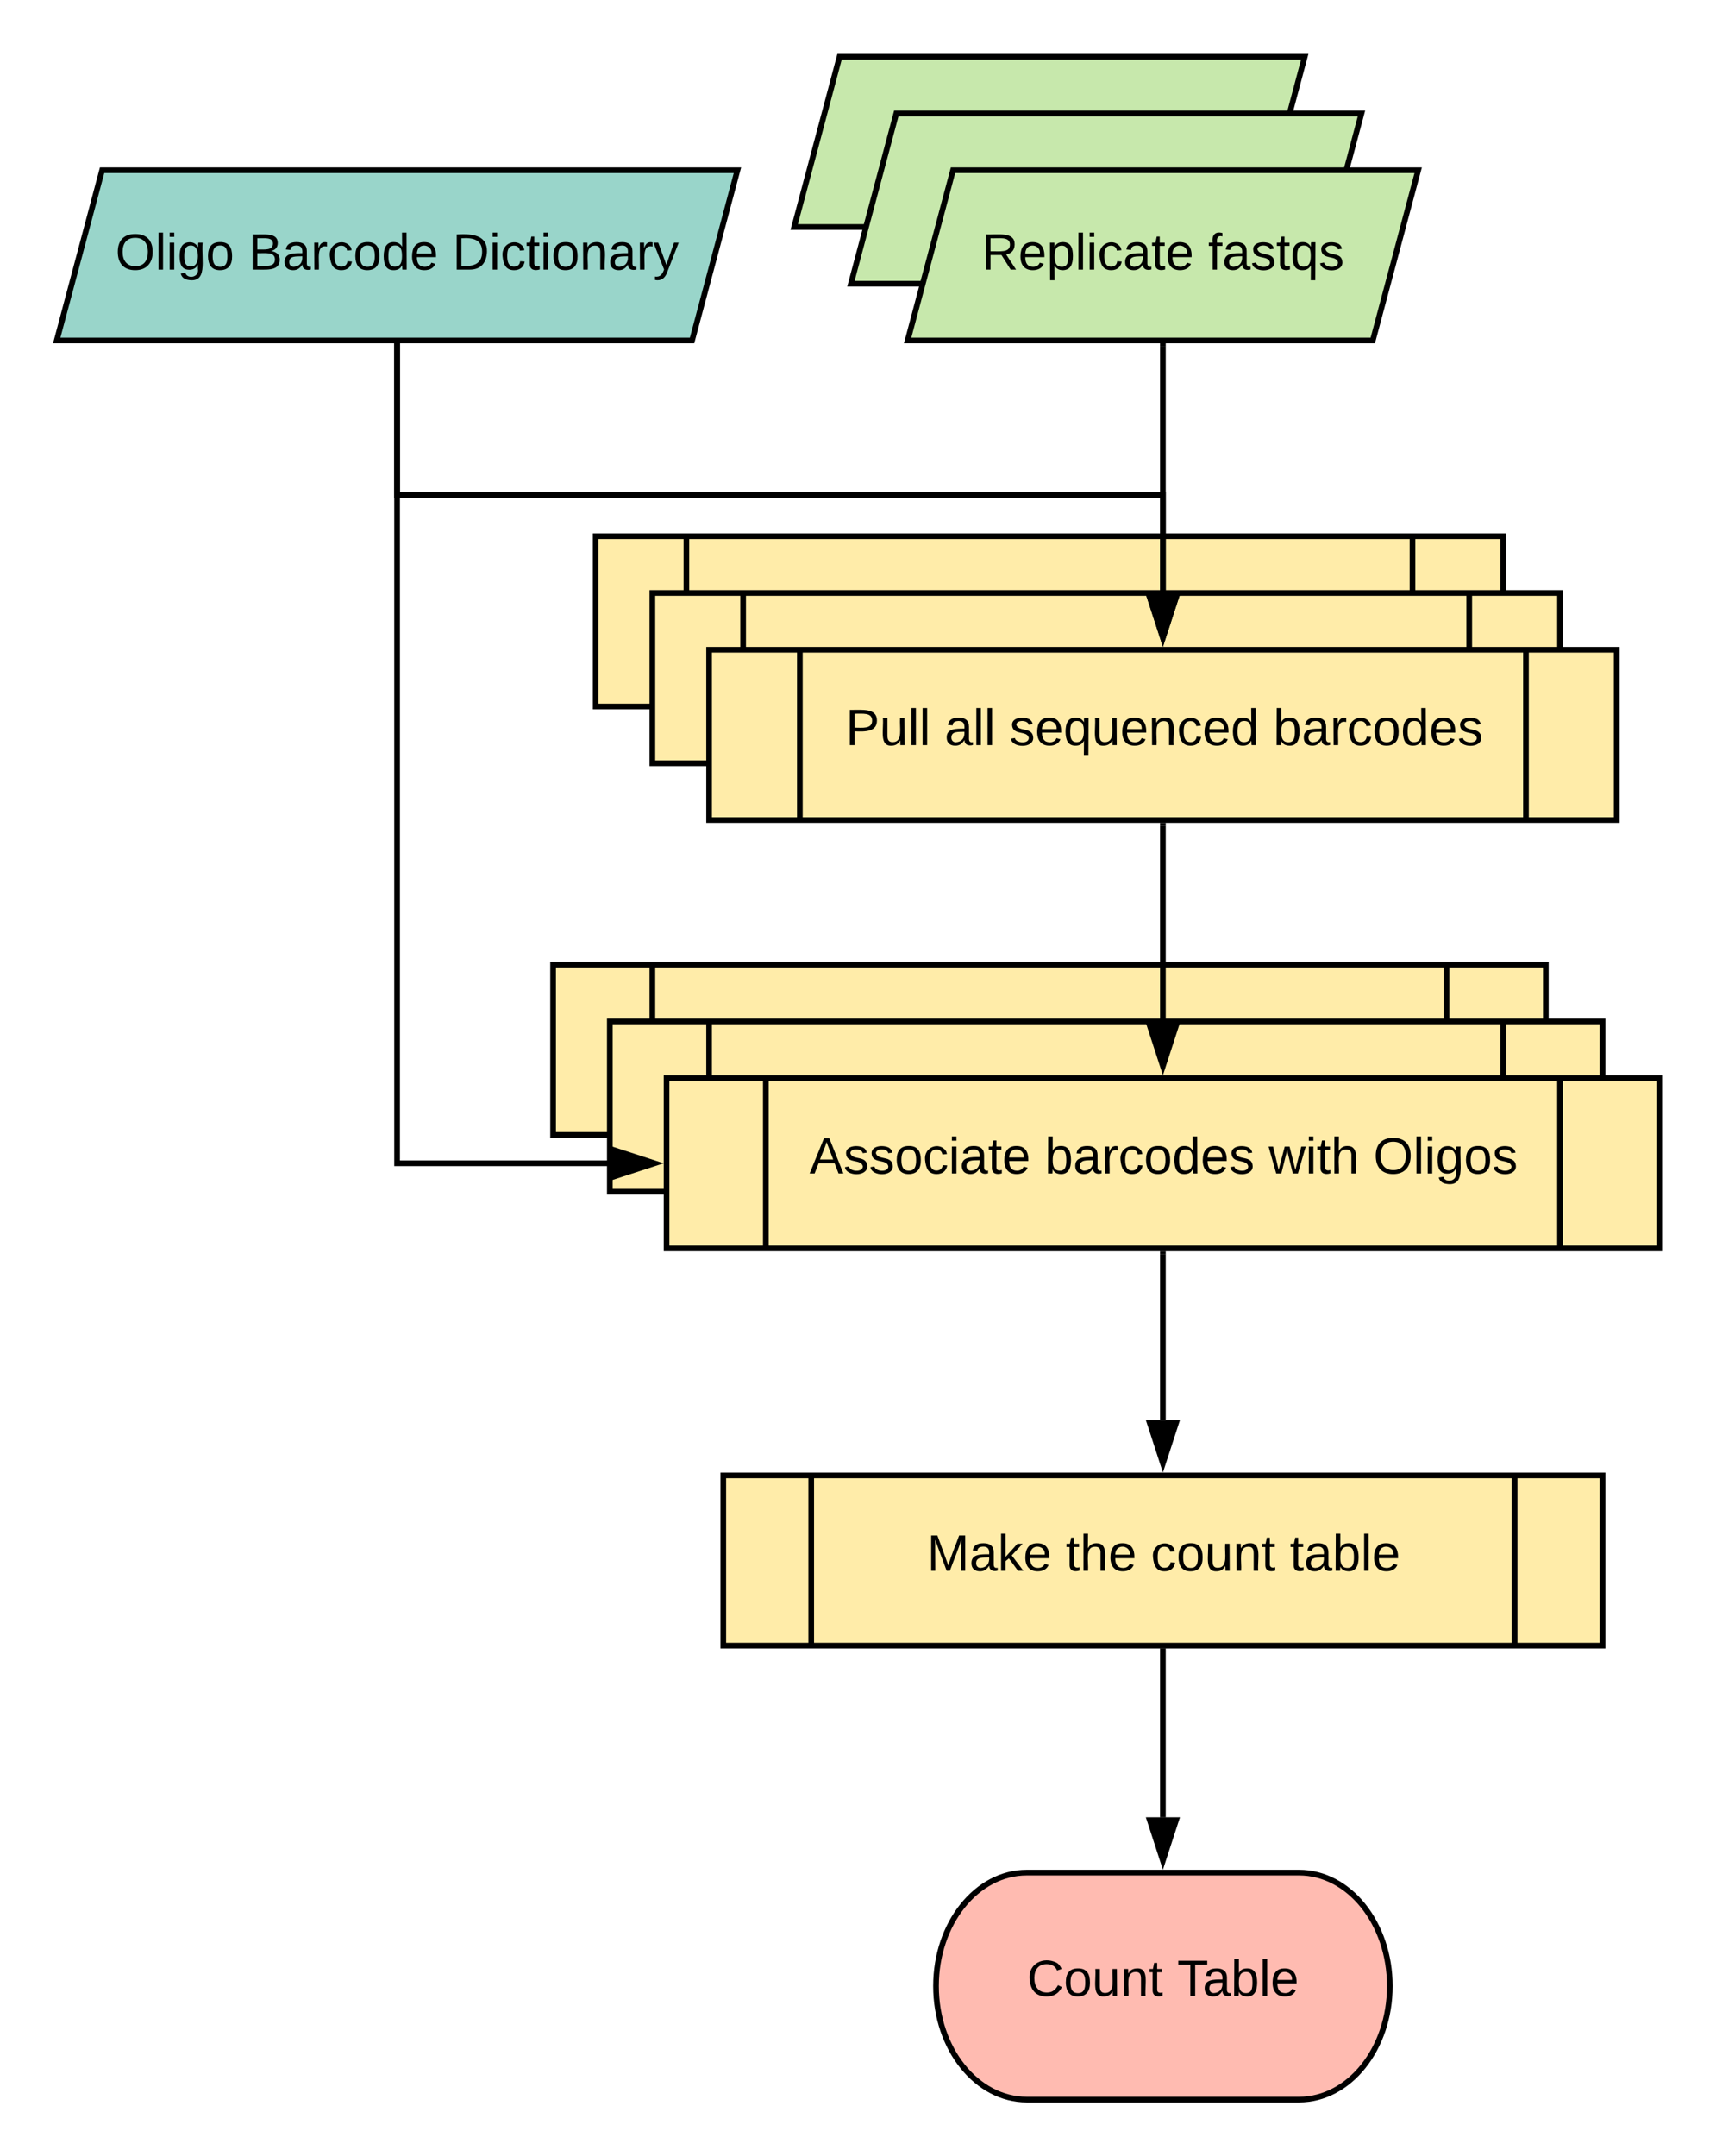<svg xmlns="http://www.w3.org/2000/svg" xmlns:xlink="http://www.w3.org/1999/xlink" xmlns:lucid="lucid" width="605" height="760"><g transform="translate(-20 -40)" lucid:page-tab-id="0_0"><path d="M0 0h1323.2v1870.4H0z" fill="#fff"/><path d="M316 60h164l-16 60H300z" stroke="#000" stroke-width="2" fill="#c7e8ac"/><path d="M336 80h164l-16 60H320z" stroke="#000" stroke-width="2" fill="#c7e8ac"/><path d="M356 100h164l-16 60H340z" stroke="#000" stroke-width="2" fill="#c7e8ac"/><use xlink:href="#a" transform="matrix(1,0,0,1,345,105) translate(21.08 30.025)"/><use xlink:href="#b" transform="matrix(1,0,0,1,345,105) translate(100.93 30.025)"/><path d="M56 100h224l-16 60H40z" stroke="#000" stroke-width="2" fill="#99d5ca"/><use xlink:href="#c" transform="matrix(1,0,0,1,45,105) translate(15.68 30.025)"/><use xlink:href="#d" transform="matrix(1,0,0,1,45,105) translate(62.58 30.025)"/><use xlink:href="#e" transform="matrix(1,0,0,1,45,105) translate(134.53 30.025)"/><path d="M230 229h320v60H230z" stroke="#000" stroke-width="2" fill="#ffeca9"/><path d="M262 229v60m256-60v60" stroke="#000" stroke-width="2" fill="none"/><use xlink:href="#f" transform="matrix(1,0,0,1,275,234) translate(3.125 28.6)"/><use xlink:href="#g" transform="matrix(1,0,0,1,275,234) translate(38.025 28.6)"/><use xlink:href="#h" transform="matrix(1,0,0,1,275,234) translate(60.925 28.6)"/><use xlink:href="#i" transform="matrix(1,0,0,1,275,234) translate(153.925 28.6)"/><path d="M215 380h350v60H215z" stroke="#000" stroke-width="2" fill="#ffeca9"/><path d="M250 380v60m280-60v60" stroke="#000" stroke-width="2" fill="none"/><use xlink:href="#j" transform="matrix(1,0,0,1,263.75,385) translate(1.65 28.6)"/><use xlink:href="#k" transform="matrix(1,0,0,1,263.75,385) translate(84.6 28.6)"/><use xlink:href="#l" transform="matrix(1,0,0,1,263.75,385) translate(163.55 28.6)"/><use xlink:href="#m" transform="matrix(1,0,0,1,263.75,385) translate(200.45 28.6)"/><path d="M250 249h320v60H250z" stroke="#000" stroke-width="2" fill="#ffeca9"/><path d="M282 249v60m256-60v60" stroke="#000" stroke-width="2" fill="none"/><use xlink:href="#f" transform="matrix(1,0,0,1,295,254) translate(3.125 28.6)"/><use xlink:href="#g" transform="matrix(1,0,0,1,295,254) translate(38.025 28.6)"/><use xlink:href="#h" transform="matrix(1,0,0,1,295,254) translate(60.925 28.6)"/><use xlink:href="#i" transform="matrix(1,0,0,1,295,254) translate(153.925 28.6)"/><path d="M270 269h320v60H270z" stroke="#000" stroke-width="2" fill="#ffeca9"/><path d="M302 269v60m256-60v60" stroke="#000" stroke-width="2" fill="none"/><use xlink:href="#f" transform="matrix(1,0,0,1,315,274) translate(3.125 28.6)"/><use xlink:href="#g" transform="matrix(1,0,0,1,315,274) translate(38.025 28.6)"/><use xlink:href="#h" transform="matrix(1,0,0,1,315,274) translate(60.925 28.6)"/><use xlink:href="#i" transform="matrix(1,0,0,1,315,274) translate(153.925 28.6)"/><path d="M160 162v52.5h270v35" stroke="#000" stroke-width="2" fill="none"/><path d="M161 162.03h-2V161h2z"/><path d="M430 264.76l-4.64-14.26h9.28z" stroke="#000" stroke-width="2"/><path d="M430 162v87.5" stroke="#000" stroke-width="2" fill="none"/><path d="M431 162.03h-2V161h2z"/><path d="M430 264.76l-4.64-14.26h9.28z" stroke="#000" stroke-width="2"/><path d="M235 400h350v60H235z" stroke="#000" stroke-width="2" fill="#ffeca9"/><path d="M270 400v60m280-60v60" stroke="#000" stroke-width="2" fill="none"/><use xlink:href="#j" transform="matrix(1,0,0,1,283.75,405) translate(1.65 28.6)"/><use xlink:href="#k" transform="matrix(1,0,0,1,283.75,405) translate(84.6 28.6)"/><use xlink:href="#l" transform="matrix(1,0,0,1,283.75,405) translate(163.55 28.6)"/><use xlink:href="#m" transform="matrix(1,0,0,1,283.75,405) translate(200.45 28.6)"/><path d="M255 420h350v60H255z" stroke="#000" stroke-width="2" fill="#ffeca9"/><path d="M290 420v60m280-60v60" stroke="#000" stroke-width="2" fill="none"/><use xlink:href="#j" transform="matrix(1,0,0,1,303.75,425) translate(1.65 28.6)"/><use xlink:href="#k" transform="matrix(1,0,0,1,303.75,425) translate(84.6 28.6)"/><use xlink:href="#l" transform="matrix(1,0,0,1,303.75,425) translate(163.55 28.6)"/><use xlink:href="#m" transform="matrix(1,0,0,1,303.75,425) translate(200.45 28.6)"/><path d="M430 331v69.5" stroke="#000" stroke-width="2" fill="none"/><path d="M431 331.03h-2V330h2z"/><path d="M430 415.76l-4.64-14.26h9.28z" stroke="#000" stroke-width="2"/><path d="M160 162v288h75.5" stroke="#000" stroke-width="2" fill="none"/><path d="M161 162.03h-2V161h2z"/><path d="M250.76 450l-14.26 4.64v-9.28z" stroke="#000" stroke-width="2"/><path d="M275 560h310v60H275z" stroke="#000" stroke-width="2" fill="#ffeca9"/><path d="M306 560v60m248-60v60" stroke="#000" stroke-width="2" fill="none"/><g><use xlink:href="#n" transform="matrix(1,0,0,1,318.75,565) translate(28.05 28.6)"/><use xlink:href="#o" transform="matrix(1,0,0,1,318.75,565) translate(77 28.6)"/><use xlink:href="#p" transform="matrix(1,0,0,1,318.75,565) translate(107 28.6)"/><use xlink:href="#q" transform="matrix(1,0,0,1,318.75,565) translate(156 28.6)"/></g><path d="M430 482v58.5" stroke="#000" stroke-width="2" fill="none"/><path d="M431 482.03h-2V481h2z"/><path d="M430 555.76l-4.64-14.26h9.28z" stroke="#000" stroke-width="2"/><path d="M478 700c17.67 0 32 17.9 32 40s-14.33 40-32 40h-96c-17.67 0-32-17.9-32-40s14.33-40 32-40z" stroke="#000" stroke-width="2" fill="#ffbbb1"/><g><use xlink:href="#r" transform="matrix(1,0,0,1,355,705) translate(27.075 38.462)"/><use xlink:href="#s" transform="matrix(1,0,0,1,355,705) translate(80.025 38.462)"/></g><path d="M430 622v58.5" stroke="#000" stroke-width="2" fill="none"/><path d="M431 622.03h-2V621h2z"/><path d="M430 695.76l-4.64-14.26h9.28z" stroke="#000" stroke-width="2"/><defs><path d="M233-177c-1 41-23 64-60 70L243 0h-38l-65-103H63V0H30v-248c88 3 205-21 203 71zM63-129c60-2 137 13 137-47 0-61-80-42-137-45v92" id="t"/><path d="M100-194c63 0 86 42 84 106H49c0 40 14 67 53 68 26 1 43-12 49-29l28 8c-11 28-37 45-77 45C44 4 14-33 15-96c1-61 26-98 85-98zm52 81c6-60-76-77-97-28-3 7-6 17-6 28h103" id="u"/><path d="M115-194c55 1 70 41 70 98S169 2 115 4C84 4 66-9 55-30l1 105H24l-1-265h31l2 30c10-21 28-34 59-34zm-8 174c40 0 45-34 45-75s-6-73-45-74c-42 0-51 32-51 76 0 43 10 73 51 73" id="v"/><path d="M24 0v-261h32V0H24" id="w"/><path d="M24-231v-30h32v30H24zM24 0v-190h32V0H24" id="x"/><path d="M96-169c-40 0-48 33-48 73s9 75 48 75c24 0 41-14 43-38l32 2c-6 37-31 61-74 61-59 0-76-41-82-99-10-93 101-131 147-64 4 7 5 14 7 22l-32 3c-4-21-16-35-41-35" id="y"/><path d="M141-36C126-15 110 5 73 4 37 3 15-17 15-53c-1-64 63-63 125-63 3-35-9-54-41-54-24 1-41 7-42 31l-33-3c5-37 33-52 76-52 45 0 72 20 72 64v82c-1 20 7 32 28 27v20c-31 9-61-2-59-35zM48-53c0 20 12 33 32 33 41-3 63-29 60-74-43 2-92-5-92 41" id="z"/><path d="M59-47c-2 24 18 29 38 22v24C64 9 27 4 27-40v-127H5v-23h24l9-43h21v43h35v23H59v120" id="A"/><g id="a"><use transform="matrix(0.05,0,0,0.05,0,0)" xlink:href="#t"/><use transform="matrix(0.05,0,0,0.05,12.95,0)" xlink:href="#u"/><use transform="matrix(0.05,0,0,0.05,22.95,0)" xlink:href="#v"/><use transform="matrix(0.05,0,0,0.05,32.95,0)" xlink:href="#w"/><use transform="matrix(0.05,0,0,0.05,36.9,0)" xlink:href="#x"/><use transform="matrix(0.05,0,0,0.05,40.85,0)" xlink:href="#y"/><use transform="matrix(0.05,0,0,0.05,49.85,0)" xlink:href="#z"/><use transform="matrix(0.05,0,0,0.05,59.85,0)" xlink:href="#A"/><use transform="matrix(0.05,0,0,0.05,64.85,0)" xlink:href="#u"/></g><path d="M101-234c-31-9-42 10-38 44h38v23H63V0H32v-167H5v-23h27c-7-52 17-82 69-68v24" id="B"/><path d="M135-143c-3-34-86-38-87 0 15 53 115 12 119 90S17 21 10-45l28-5c4 36 97 45 98 0-10-56-113-15-118-90-4-57 82-63 122-42 12 7 21 19 24 35" id="C"/><path d="M145-31C134-9 116 4 85 4 32 4 16-35 15-94c0-59 17-99 70-100 32-1 48 14 60 33 0-11-1-24 2-32h30l-1 268h-32zM93-21c41 0 51-33 51-76s-8-73-50-73c-40 0-46 35-46 75s5 74 45 74" id="D"/><g id="b"><use transform="matrix(0.05,0,0,0.05,0,0)" xlink:href="#B"/><use transform="matrix(0.05,0,0,0.05,5,0)" xlink:href="#z"/><use transform="matrix(0.05,0,0,0.05,15,0)" xlink:href="#C"/><use transform="matrix(0.05,0,0,0.05,24,0)" xlink:href="#A"/><use transform="matrix(0.05,0,0,0.05,29,0)" xlink:href="#D"/><use transform="matrix(0.05,0,0,0.05,39,0)" xlink:href="#C"/></g><path d="M140-251c81 0 123 46 123 126C263-46 219 4 140 4 59 4 17-45 17-125s42-126 123-126zm0 227c63 0 89-41 89-101s-29-99-89-99c-61 0-89 39-89 99S79-25 140-24" id="E"/><path d="M177-190C167-65 218 103 67 71c-23-6-38-20-44-43l32-5c15 47 100 32 89-28v-30C133-14 115 1 83 1 29 1 15-40 15-95c0-56 16-97 71-98 29-1 48 16 59 35 1-10 0-23 2-32h30zM94-22c36 0 50-32 50-73 0-42-14-75-50-75-39 0-46 34-46 75s6 73 46 73" id="F"/><path d="M100-194c62-1 85 37 85 99 1 63-27 99-86 99S16-35 15-95c0-66 28-99 85-99zM99-20c44 1 53-31 53-75 0-43-8-75-51-75s-53 32-53 75 10 74 51 75" id="G"/><g id="c"><use transform="matrix(0.05,0,0,0.05,0,0)" xlink:href="#E"/><use transform="matrix(0.05,0,0,0.05,14,0)" xlink:href="#w"/><use transform="matrix(0.05,0,0,0.05,17.95,0)" xlink:href="#x"/><use transform="matrix(0.05,0,0,0.05,21.9,0)" xlink:href="#F"/><use transform="matrix(0.05,0,0,0.05,31.9,0)" xlink:href="#G"/></g><path d="M160-131c35 5 61 23 61 61C221 17 115-2 30 0v-248c76 3 177-17 177 60 0 33-19 50-47 57zm-97-11c50-1 110 9 110-42 0-47-63-36-110-37v79zm0 115c55-2 124 14 124-45 0-56-70-42-124-44v89" id="H"/><path d="M114-163C36-179 61-72 57 0H25l-1-190h30c1 12-1 29 2 39 6-27 23-49 58-41v29" id="I"/><path d="M85-194c31 0 48 13 60 33l-1-100h32l1 261h-30c-2-10 0-23-3-31C134-8 116 4 85 4 32 4 16-35 15-94c0-66 23-100 70-100zm9 24c-40 0-46 34-46 75 0 40 6 74 45 74 42 0 51-32 51-76 0-42-9-74-50-73" id="J"/><g id="d"><use transform="matrix(0.05,0,0,0.05,0,0)" xlink:href="#H"/><use transform="matrix(0.05,0,0,0.05,12,0)" xlink:href="#z"/><use transform="matrix(0.05,0,0,0.05,22,0)" xlink:href="#I"/><use transform="matrix(0.05,0,0,0.05,27.95,0)" xlink:href="#y"/><use transform="matrix(0.05,0,0,0.05,36.95,0)" xlink:href="#G"/><use transform="matrix(0.05,0,0,0.05,46.95,0)" xlink:href="#J"/><use transform="matrix(0.05,0,0,0.05,56.95,0)" xlink:href="#u"/></g><path d="M30-248c118-7 216 8 213 122C240-48 200 0 122 0H30v-248zM63-27c89 8 146-16 146-99s-60-101-146-95v194" id="K"/><path d="M117-194c89-4 53 116 60 194h-32v-121c0-31-8-49-39-48C34-167 62-67 57 0H25l-1-190h30c1 10-1 24 2 32 11-22 29-35 61-36" id="L"/><path d="M179-190L93 31C79 59 56 82 12 73V49c39 6 53-20 64-50L1-190h34L92-34l54-156h33" id="M"/><g id="e"><use transform="matrix(0.05,0,0,0.05,0,0)" xlink:href="#K"/><use transform="matrix(0.05,0,0,0.05,12.95,0)" xlink:href="#x"/><use transform="matrix(0.05,0,0,0.05,16.9,0)" xlink:href="#y"/><use transform="matrix(0.05,0,0,0.05,25.9,0)" xlink:href="#A"/><use transform="matrix(0.05,0,0,0.05,30.9,0)" xlink:href="#x"/><use transform="matrix(0.05,0,0,0.05,34.85,0)" xlink:href="#G"/><use transform="matrix(0.05,0,0,0.05,44.85,0)" xlink:href="#L"/><use transform="matrix(0.05,0,0,0.05,54.85,0)" xlink:href="#z"/><use transform="matrix(0.05,0,0,0.05,64.85,0)" xlink:href="#I"/><use transform="matrix(0.05,0,0,0.05,70.8,0)" xlink:href="#M"/></g><path d="M30-248c87 1 191-15 191 75 0 78-77 80-158 76V0H30v-248zm33 125c57 0 124 11 124-50 0-59-68-47-124-48v98" id="N"/><path d="M84 4C-5 8 30-112 23-190h32v120c0 31 7 50 39 49 72-2 45-101 50-169h31l1 190h-30c-1-10 1-25-2-33-11 22-28 36-60 37" id="O"/><g id="f"><use transform="matrix(0.05,0,0,0.05,0,0)" xlink:href="#N"/><use transform="matrix(0.05,0,0,0.05,12,0)" xlink:href="#O"/><use transform="matrix(0.05,0,0,0.05,22,0)" xlink:href="#w"/><use transform="matrix(0.05,0,0,0.05,25.95,0)" xlink:href="#w"/></g><g id="g"><use transform="matrix(0.05,0,0,0.05,0,0)" xlink:href="#z"/><use transform="matrix(0.05,0,0,0.05,10,0)" xlink:href="#w"/><use transform="matrix(0.05,0,0,0.05,13.95,0)" xlink:href="#w"/></g><g id="h"><use transform="matrix(0.05,0,0,0.05,0,0)" xlink:href="#C"/><use transform="matrix(0.05,0,0,0.05,9,0)" xlink:href="#u"/><use transform="matrix(0.05,0,0,0.05,19,0)" xlink:href="#D"/><use transform="matrix(0.05,0,0,0.05,29,0)" xlink:href="#O"/><use transform="matrix(0.05,0,0,0.05,39,0)" xlink:href="#u"/><use transform="matrix(0.05,0,0,0.05,49,0)" xlink:href="#L"/><use transform="matrix(0.05,0,0,0.05,59,0)" xlink:href="#y"/><use transform="matrix(0.05,0,0,0.05,68,0)" xlink:href="#u"/><use transform="matrix(0.05,0,0,0.05,78,0)" xlink:href="#J"/></g><path d="M115-194c53 0 69 39 70 98 0 66-23 100-70 100C84 3 66-7 56-30L54 0H23l1-261h32v101c10-23 28-34 59-34zm-8 174c40 0 45-34 45-75 0-40-5-75-45-74-42 0-51 32-51 76 0 43 10 73 51 73" id="P"/><g id="i"><use transform="matrix(0.05,0,0,0.05,0,0)" xlink:href="#P"/><use transform="matrix(0.05,0,0,0.05,10,0)" xlink:href="#z"/><use transform="matrix(0.05,0,0,0.05,20,0)" xlink:href="#I"/><use transform="matrix(0.05,0,0,0.05,25.95,0)" xlink:href="#y"/><use transform="matrix(0.05,0,0,0.05,34.95,0)" xlink:href="#G"/><use transform="matrix(0.05,0,0,0.05,44.95,0)" xlink:href="#J"/><use transform="matrix(0.05,0,0,0.05,54.95,0)" xlink:href="#u"/><use transform="matrix(0.05,0,0,0.05,64.95,0)" xlink:href="#C"/></g><path d="M205 0l-28-72H64L36 0H1l101-248h38L239 0h-34zm-38-99l-47-123c-12 45-31 82-46 123h93" id="Q"/><g id="j"><use transform="matrix(0.05,0,0,0.05,0,0)" xlink:href="#Q"/><use transform="matrix(0.05,0,0,0.05,12,0)" xlink:href="#C"/><use transform="matrix(0.05,0,0,0.05,21,0)" xlink:href="#C"/><use transform="matrix(0.05,0,0,0.05,30,0)" xlink:href="#G"/><use transform="matrix(0.05,0,0,0.05,40,0)" xlink:href="#y"/><use transform="matrix(0.05,0,0,0.05,49,0)" xlink:href="#x"/><use transform="matrix(0.05,0,0,0.05,52.95,0)" xlink:href="#z"/><use transform="matrix(0.05,0,0,0.05,62.95,0)" xlink:href="#A"/><use transform="matrix(0.05,0,0,0.05,67.95,0)" xlink:href="#u"/></g><g id="k"><use transform="matrix(0.05,0,0,0.05,0,0)" xlink:href="#P"/><use transform="matrix(0.05,0,0,0.05,10,0)" xlink:href="#z"/><use transform="matrix(0.05,0,0,0.05,20,0)" xlink:href="#I"/><use transform="matrix(0.05,0,0,0.05,25.95,0)" xlink:href="#y"/><use transform="matrix(0.05,0,0,0.05,34.95,0)" xlink:href="#G"/><use transform="matrix(0.05,0,0,0.05,44.95,0)" xlink:href="#J"/><use transform="matrix(0.05,0,0,0.05,54.95,0)" xlink:href="#u"/><use transform="matrix(0.05,0,0,0.05,64.95,0)" xlink:href="#C"/></g><path d="M206 0h-36l-40-164L89 0H53L-1-190h32L70-26l43-164h34l41 164 42-164h31" id="R"/><path d="M106-169C34-169 62-67 57 0H25v-261h32l-1 103c12-21 28-36 61-36 89 0 53 116 60 194h-32v-121c2-32-8-49-39-48" id="S"/><g id="l"><use transform="matrix(0.05,0,0,0.05,0,0)" xlink:href="#R"/><use transform="matrix(0.05,0,0,0.05,12.95,0)" xlink:href="#x"/><use transform="matrix(0.05,0,0,0.05,16.9,0)" xlink:href="#A"/><use transform="matrix(0.05,0,0,0.05,21.9,0)" xlink:href="#S"/></g><g id="m"><use transform="matrix(0.05,0,0,0.05,0,0)" xlink:href="#E"/><use transform="matrix(0.05,0,0,0.05,14,0)" xlink:href="#w"/><use transform="matrix(0.05,0,0,0.05,17.95,0)" xlink:href="#x"/><use transform="matrix(0.05,0,0,0.05,21.9,0)" xlink:href="#F"/><use transform="matrix(0.05,0,0,0.05,31.9,0)" xlink:href="#G"/><use transform="matrix(0.05,0,0,0.05,41.9,0)" xlink:href="#C"/></g><path d="M240 0l2-218c-23 76-54 145-80 218h-23L58-218 59 0H30v-248h44l77 211c21-75 51-140 76-211h43V0h-30" id="T"/><path d="M143 0L79-87 56-68V0H24v-261h32v163l83-92h37l-77 82L181 0h-38" id="U"/><g id="n"><use transform="matrix(0.05,0,0,0.05,0,0)" xlink:href="#T"/><use transform="matrix(0.05,0,0,0.05,14.95,0)" xlink:href="#z"/><use transform="matrix(0.05,0,0,0.05,24.95,0)" xlink:href="#U"/><use transform="matrix(0.05,0,0,0.05,33.95,0)" xlink:href="#u"/></g><g id="o"><use transform="matrix(0.05,0,0,0.05,0,0)" xlink:href="#A"/><use transform="matrix(0.05,0,0,0.05,5,0)" xlink:href="#S"/><use transform="matrix(0.05,0,0,0.05,15,0)" xlink:href="#u"/></g><g id="p"><use transform="matrix(0.05,0,0,0.05,0,0)" xlink:href="#y"/><use transform="matrix(0.05,0,0,0.05,9,0)" xlink:href="#G"/><use transform="matrix(0.05,0,0,0.05,19,0)" xlink:href="#O"/><use transform="matrix(0.05,0,0,0.05,29,0)" xlink:href="#L"/><use transform="matrix(0.05,0,0,0.05,39,0)" xlink:href="#A"/></g><g id="q"><use transform="matrix(0.05,0,0,0.05,0,0)" xlink:href="#A"/><use transform="matrix(0.05,0,0,0.05,5,0)" xlink:href="#z"/><use transform="matrix(0.05,0,0,0.05,15,0)" xlink:href="#P"/><use transform="matrix(0.05,0,0,0.05,25,0)" xlink:href="#w"/><use transform="matrix(0.05,0,0,0.05,28.95,0)" xlink:href="#u"/></g><path d="M212-179c-10-28-35-45-73-45-59 0-87 40-87 99 0 60 29 101 89 101 43 0 62-24 78-52l27 14C228-24 195 4 139 4 59 4 22-46 18-125c-6-104 99-153 187-111 19 9 31 26 39 46" id="V"/><g id="r"><use transform="matrix(0.05,0,0,0.05,0,0)" xlink:href="#V"/><use transform="matrix(0.05,0,0,0.05,12.95,0)" xlink:href="#G"/><use transform="matrix(0.05,0,0,0.05,22.95,0)" xlink:href="#O"/><use transform="matrix(0.05,0,0,0.05,32.95,0)" xlink:href="#L"/><use transform="matrix(0.05,0,0,0.05,42.95,0)" xlink:href="#A"/></g><path d="M127-220V0H93v-220H8v-28h204v28h-85" id="W"/><g id="s"><use transform="matrix(0.05,0,0,0.05,0,0)" xlink:href="#W"/><use transform="matrix(0.05,0,0,0.05,8.95,0)" xlink:href="#z"/><use transform="matrix(0.05,0,0,0.05,18.95,0)" xlink:href="#P"/><use transform="matrix(0.05,0,0,0.05,28.95,0)" xlink:href="#w"/><use transform="matrix(0.05,0,0,0.05,32.9,0)" xlink:href="#u"/></g></defs></g></svg>